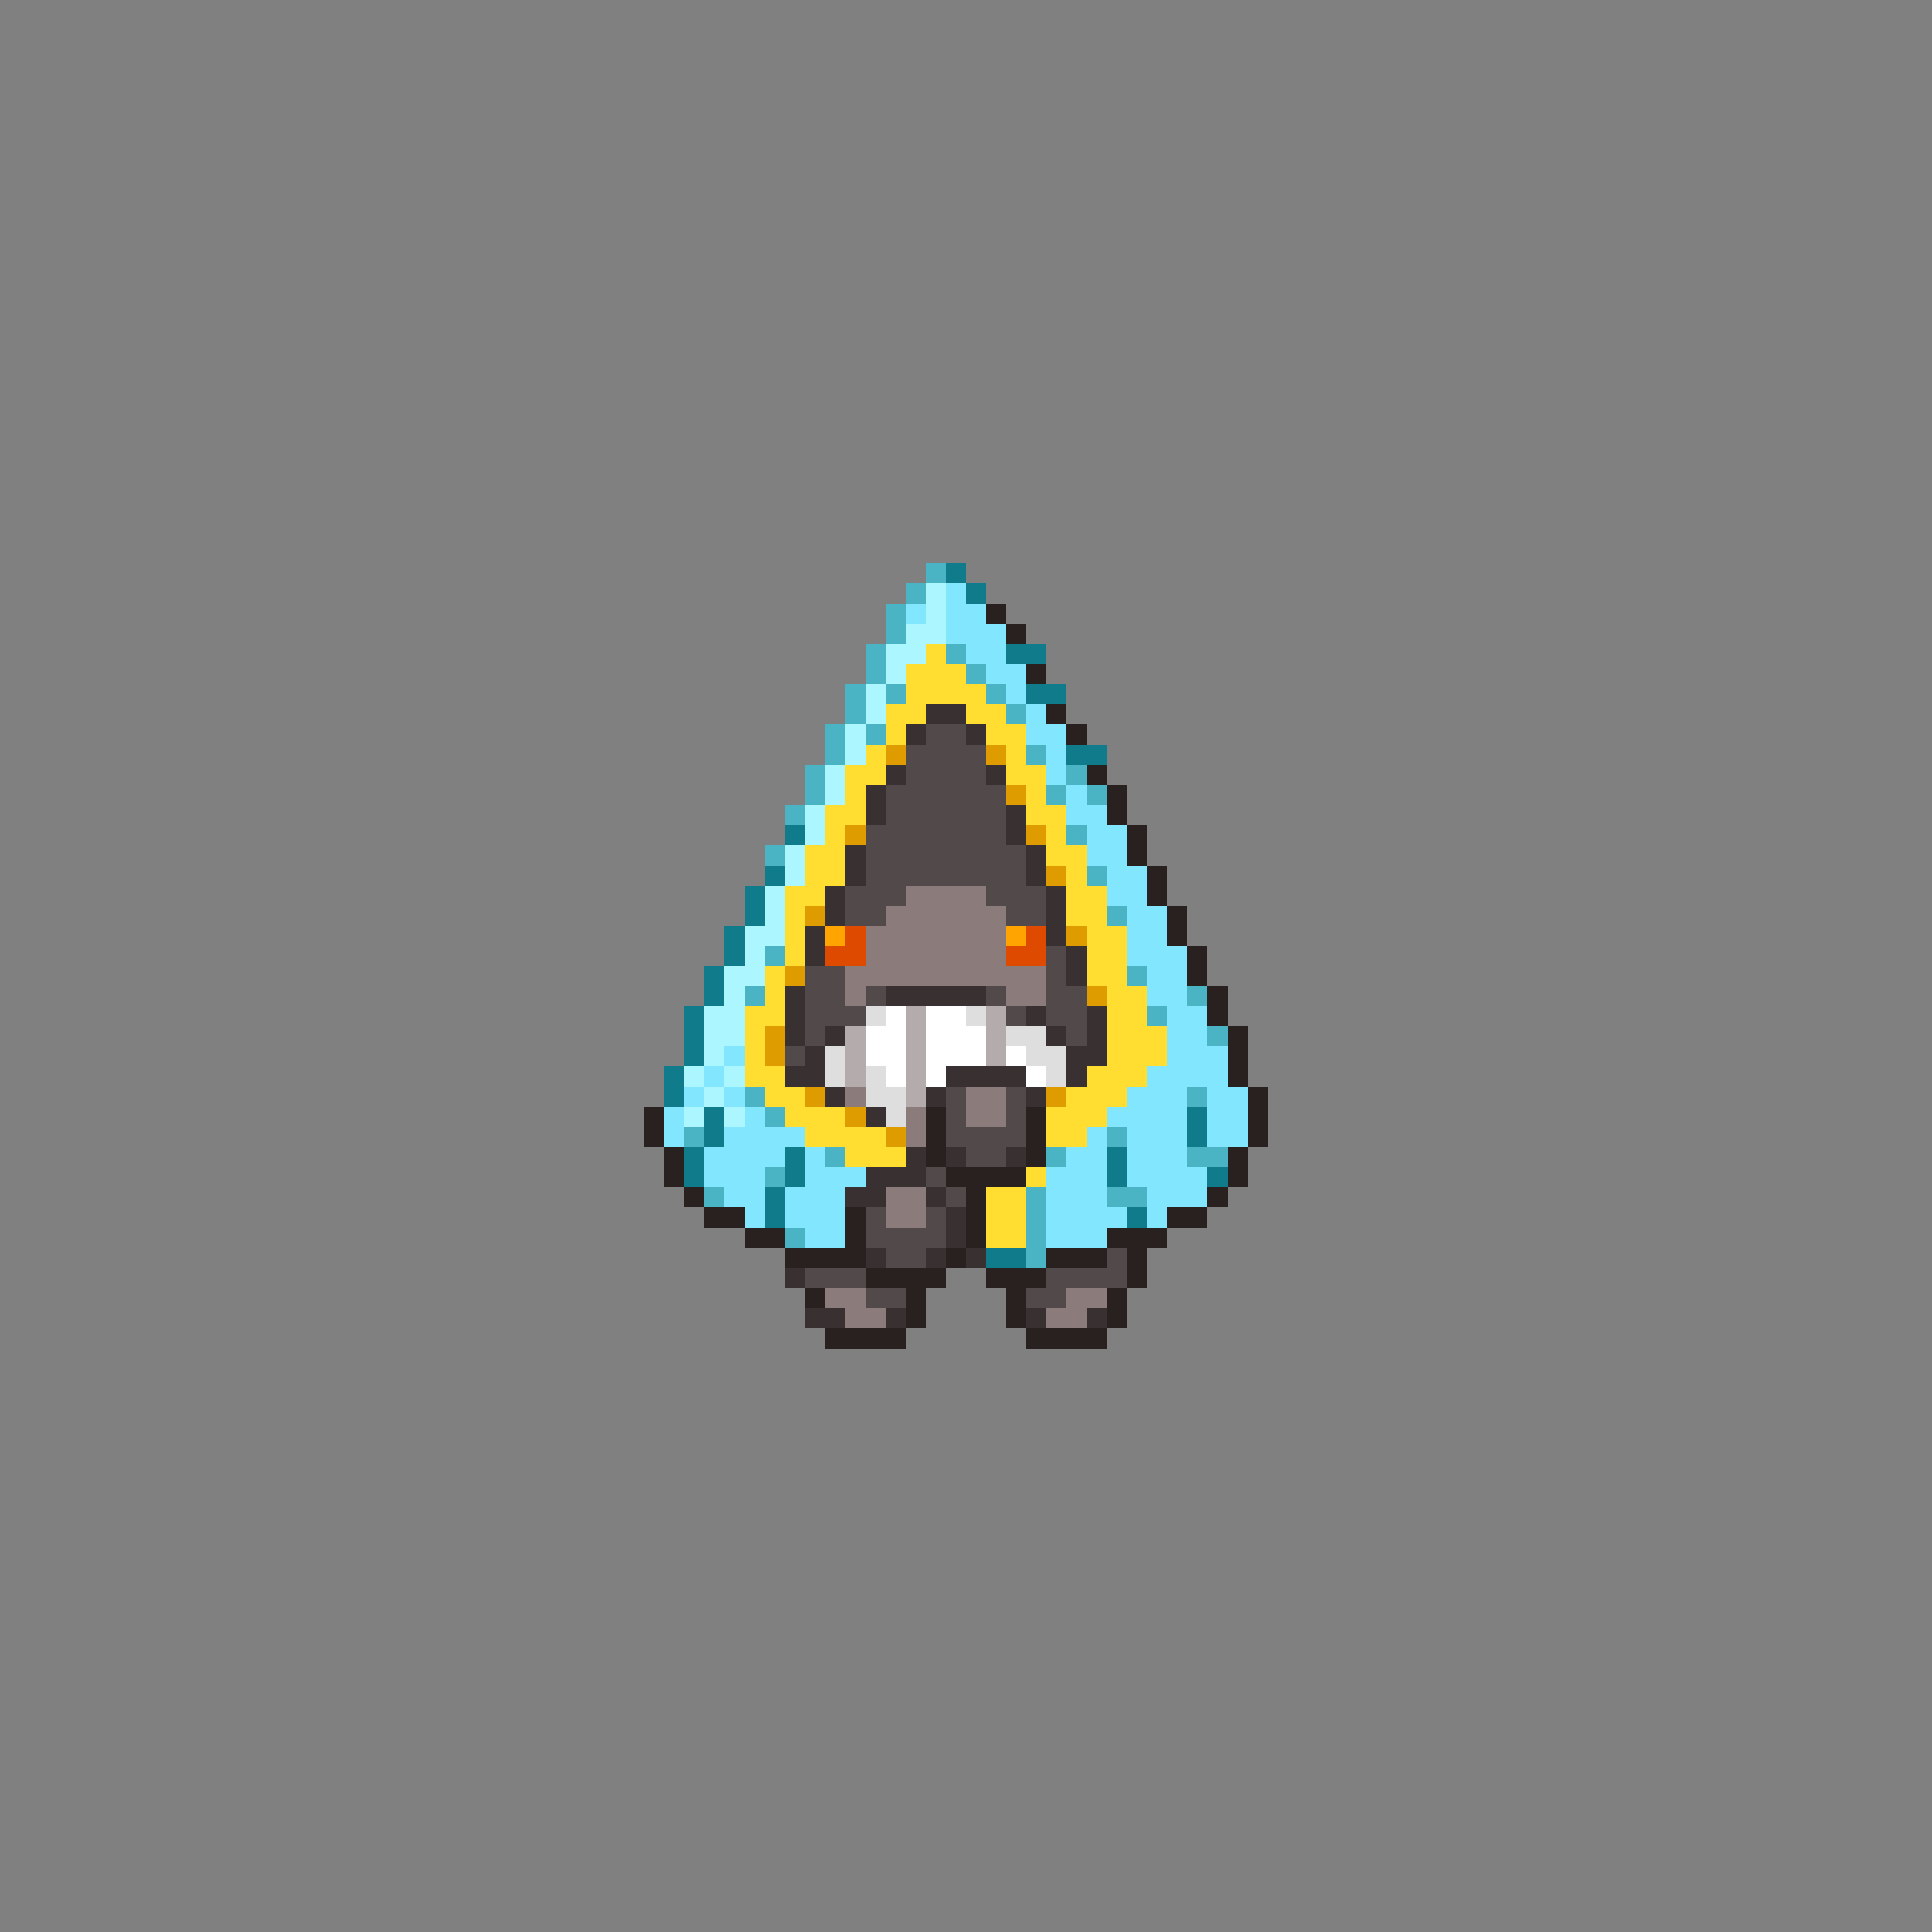 <svg xmlns="http://www.w3.org/2000/svg" viewBox="0 -0.5 96 96" shape-rendering="crispEdges">
<rect x="0" y="-0.5" width="96" height="96" fill="#808080" stroke="none"/>
<path stroke="#4ab4c5" d="M46 28h1M45 29h1M44 30h1M44 31h1M43 32h1M47 32h1M43 33h1M48 33h1M42 34h1M44 34h1M49 34h1M42 35h1M50 35h1M41 36h1M43 36h1M41 37h1M51 37h1M40 38h1M53 38h1M40 39h1M52 39h1M54 39h1M39 40h1M53 41h1M38 42h1M54 43h1M55 45h1M38 47h1M56 48h1M37 49h1M59 49h1M57 50h1M60 51h1M37 54h1M59 54h1M38 55h1M34 56h1M55 56h1M41 57h1M52 57h1M59 57h2M38 58h1M35 59h1M51 59h1M55 59h2M51 60h1M39 61h1M51 61h1M51 62h1" />
<path stroke="#107b8b" d="M47 28h1M48 29h1M50 32h2M51 34h2M53 37h2M39 41h1M38 43h1M37 44h1M37 45h1M36 46h1M36 47h1M35 48h1M35 49h1M34 50h1M34 51h1M34 52h1M33 53h1M33 54h1M35 55h1M59 55h1M35 56h1M59 56h1M34 57h1M39 57h1M55 57h1M34 58h1M39 58h1M55 58h1M60 58h1M38 59h1M38 60h1M56 60h1M49 62h2" />
<path stroke="#acf6ff" d="M46 29h1M46 30h1M45 31h2M44 32h2M44 33h1M43 34h1M43 35h1M42 36h1M42 37h1M41 38h1M41 39h1M40 40h1M40 41h1M39 42h1M39 43h1M38 44h1M38 45h1M37 46h2M37 47h1M36 48h2M36 49h1M35 50h2M35 51h2M35 52h1M34 53h1M36 53h1M35 54h1M34 55h1M36 55h1" />
<path stroke="#83e6ff" d="M47 29h1M45 30h1M47 30h2M47 31h3M48 32h2M49 33h2M50 34h1M51 35h1M51 36h2M52 37h1M52 38h1M53 39h1M53 40h2M54 41h2M54 42h2M55 43h2M55 44h2M56 45h2M56 46h2M56 47h3M57 48h2M57 49h2M58 50h2M58 51h2M36 52h1M58 52h3M35 53h1M57 53h4M34 54h1M36 54h1M56 54h3M60 54h2M33 55h1M37 55h1M55 55h4M60 55h2M33 56h1M36 56h4M54 56h1M56 56h3M60 56h2M35 57h4M40 57h1M53 57h2M56 57h3M35 58h3M40 58h3M52 58h3M56 58h4M36 59h2M39 59h3M52 59h3M57 59h3M37 60h1M39 60h3M52 60h4M57 60h1M40 61h2M52 61h3" />
<path stroke="#292020" d="M49 30h1M50 31h1M51 33h1M52 35h1M53 36h1M54 38h1M55 39h1M55 40h1M56 41h1M56 42h1M57 43h1M57 44h1M58 45h1M58 46h1M59 47h1M59 48h1M60 49h1M60 50h1M61 51h1M61 52h1M61 53h1M62 54h1M32 55h1M46 55h1M51 55h1M62 55h1M32 56h1M46 56h1M51 56h1M62 56h1M33 57h1M46 57h1M51 57h1M61 57h1M33 58h1M47 58h4M61 58h1M34 59h1M48 59h1M60 59h1M35 60h2M42 60h1M48 60h1M58 60h2M37 61h2M42 61h1M48 61h1M55 61h3M39 62h4M47 62h1M52 62h3M56 62h1M43 63h4M49 63h3M56 63h1M40 64h1M45 64h1M50 64h1M55 64h1M45 65h1M50 65h1M55 65h1M41 66h4M51 66h4" />
<path stroke="#ffde31" d="M46 32h1M45 33h3M45 34h4M44 35h2M48 35h2M44 36h1M49 36h2M43 37h1M50 37h1M42 38h2M50 38h2M42 39h1M51 39h1M41 40h2M51 40h2M41 41h1M52 41h1M40 42h2M52 42h2M40 43h2M53 43h1M39 44h2M53 44h2M39 45h1M53 45h2M39 46h1M54 46h2M39 47h1M54 47h2M38 48h1M54 48h2M38 49h1M55 49h2M37 50h2M55 50h2M37 51h1M55 51h3M37 52h1M55 52h3M37 53h2M54 53h3M38 54h2M53 54h3M39 55h3M52 55h3M40 56h4M52 56h2M42 57h3M51 58h1M49 59h2M49 60h2M49 61h2" />
<path stroke="#393131" d="M46 35h2M45 36h1M48 36h1M44 38h1M49 38h1M43 39h1M43 40h1M50 40h1M50 41h1M42 42h1M51 42h1M42 43h1M51 43h1M41 44h1M52 44h1M41 45h1M52 45h1M40 46h1M52 46h1M40 47h1M53 47h1M53 48h1M39 49h1M44 49h5M39 50h1M51 50h1M54 50h1M39 51h1M41 51h1M52 51h1M54 51h1M40 52h1M53 52h2M39 53h2M47 53h4M53 53h1M41 54h1M46 54h1M51 54h1M43 55h1M45 57h1M47 57h1M50 57h1M43 58h3M42 59h2M46 59h1M47 60h1M47 61h1M43 62h1M46 62h1M48 62h1M39 63h1M40 65h2M44 65h1M51 65h1M54 65h1" />
<path stroke="#524a4a" d="M46 36h2M45 37h4M45 38h4M44 39h6M44 40h6M43 41h7M43 42h8M43 43h8M42 44h3M49 44h3M42 45h2M50 45h2M52 47h1M40 48h2M52 48h1M40 49h2M43 49h1M49 49h1M52 49h2M40 50h3M50 50h1M52 50h2M40 51h1M53 51h1M39 52h1M47 54h1M50 54h1M47 55h1M50 55h1M47 56h4M48 57h2M46 58h1M47 59h1M43 60h1M46 60h1M43 61h4M44 62h2M55 62h1M40 63h3M52 63h4M43 64h2M51 64h2" />
<path stroke="#de9c00" d="M44 37h1M49 37h1M50 39h1M42 41h1M51 41h1M52 43h1M40 45h1M53 46h1M39 48h1M54 49h1M38 51h1M38 52h1M40 54h1M52 54h1M42 55h1M44 56h1" />
<path stroke="#8b7b7b" d="M45 44h4M44 45h6M43 46h7M43 47h7M42 48h10M42 49h1M50 49h2M42 54h1M48 54h2M45 55h1M48 55h2M45 56h1M44 59h2M44 60h2M41 64h2M53 64h2M42 65h2M52 65h2" />
<path stroke="#ffa400" d="M41 46h1M50 46h1" />
<path stroke="#de4a00" d="M42 46h1M51 46h1M41 47h2M50 47h2" />
<path stroke="#dedede" d="M43 50h1M48 50h1M50 51h2M41 52h1M51 52h2M41 53h1M43 53h1M52 53h1M43 54h2M44 55h1" />
<path stroke="#ffffff" d="M44 50h1M46 50h2M43 51h2M46 51h3M43 52h2M46 52h3M50 52h1M44 53h1M46 53h1M51 53h1" />
<path stroke="#b4acac" d="M45 50h1M49 50h1M42 51h1M45 51h1M49 51h1M42 52h1M45 52h1M49 52h1M42 53h1M45 53h1M45 54h1" />
</svg>